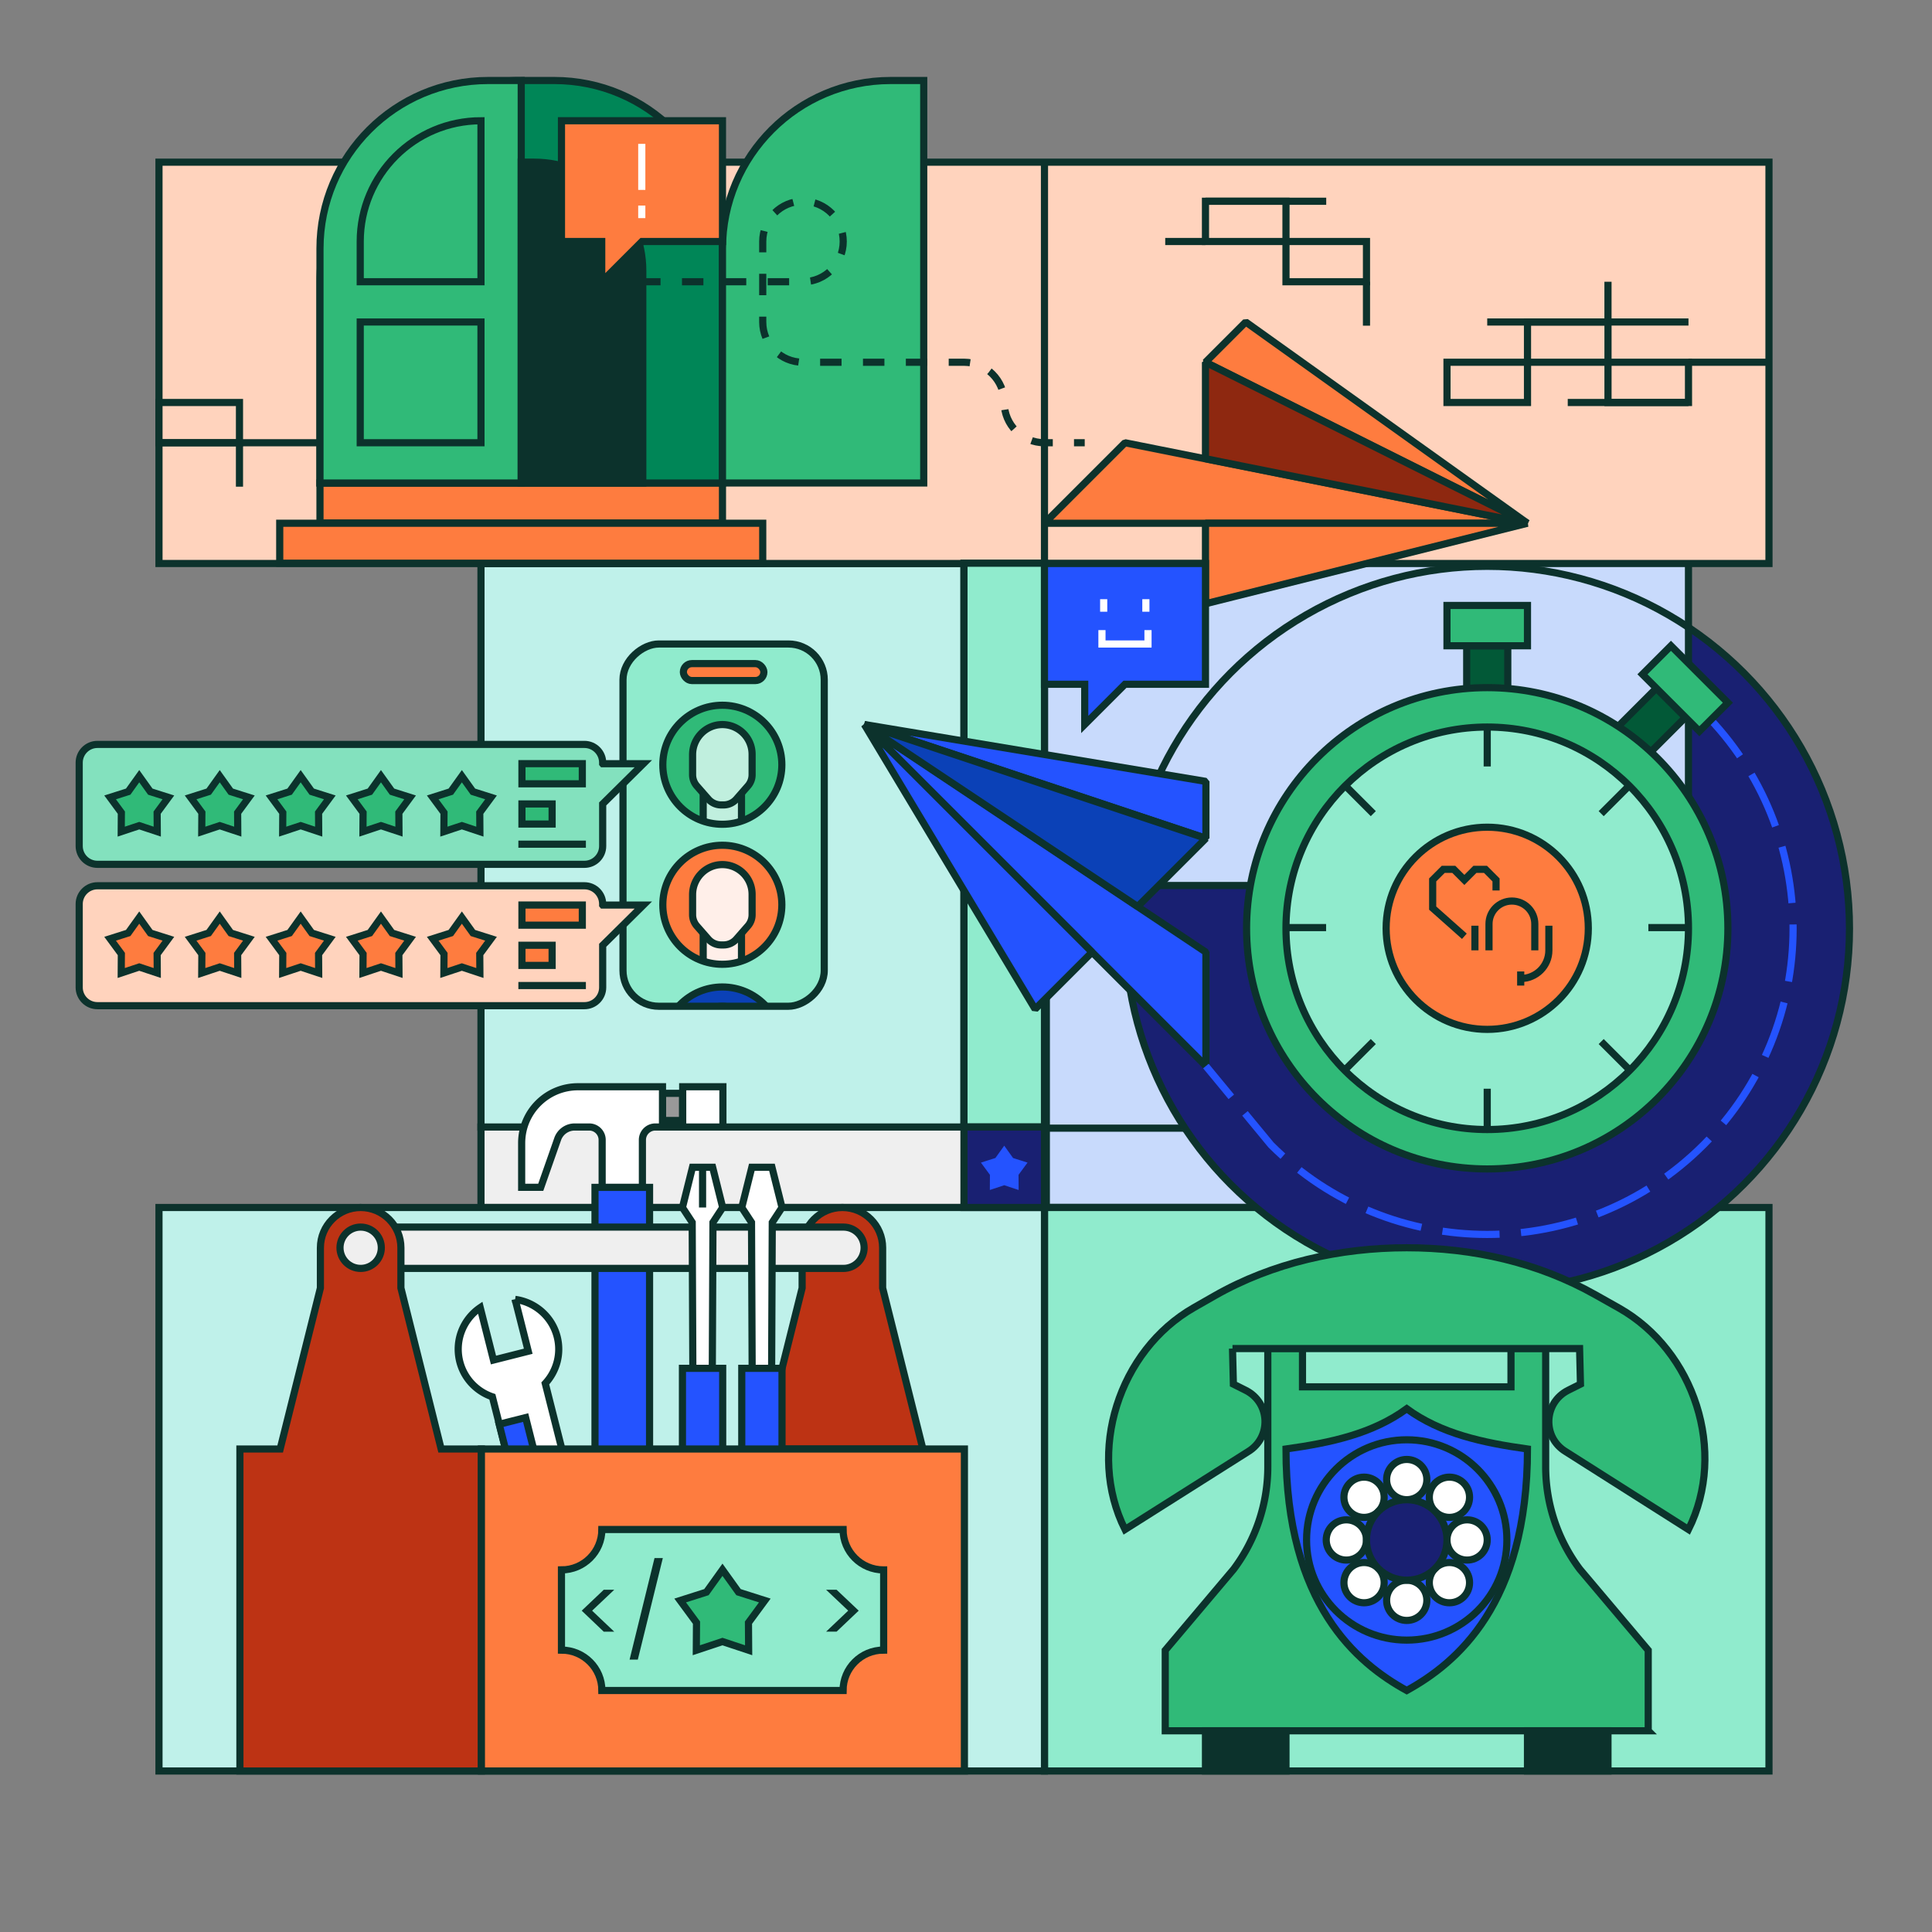 <svg xmlns="http://www.w3.org/2000/svg" viewBox="0 0 1080 1080"><rect x="0" y="0" width="1080" height="1080" fill="#808080" stroke="none"/><defs><clipPath id="clippath"><path d="M584.91 495h223.97v180H584.91z" class="cls-2"/></clipPath><clipPath id="clippath-1"><circle cx="831.37" cy="519.08" r="202.5" class="cls-18"/></clipPath><clipPath id="clippath-2"><rect width="202.5" height="112.5" x="303.26" y="405" class="cls-17" rx="20" ry="20" transform="rotate(90 404.51 461.25)"/></clipPath><clipPath id="clippath-3"><circle cx="403.79" cy="427.5" r="33.27" class="cls-21"/></clipPath><clipPath id="clippath-4"><circle cx="403.79" cy="505.77" r="33.27" class="cls-14"/></clipPath><clipPath id="clippath-5"><circle cx="403.79" cy="585" r="33.27" style="stroke-width:4px;stroke:#0c322c;stroke-miterlimit:10;fill:#0b41b7"/></clipPath><style>.cls-2{fill:#c8dafc}.cls-10,.cls-14,.cls-15,.cls-17,.cls-18,.cls-2,.cls-20,.cls-21,.cls-22,.cls-23,.cls-25,.cls-26,.cls-27,.cls-28,.cls-29,.cls-3,.cls-30,.cls-31,.cls-6,.cls-7,.cls-8{stroke-width:4px}.cls-10,.cls-14,.cls-15,.cls-17,.cls-18,.cls-2,.cls-20,.cls-21,.cls-22,.cls-23,.cls-25,.cls-26,.cls-27,.cls-28,.cls-29,.cls-3,.cls-30,.cls-31,.cls-7,.cls-8{stroke:#0c322c}.cls-10,.cls-27,.cls-3{stroke-linejoin:bevel}.cls-28,.cls-3{fill:#2453ff}.cls-14,.cls-15,.cls-17,.cls-18,.cls-2,.cls-20,.cls-21,.cls-22,.cls-23,.cls-25,.cls-26,.cls-28,.cls-29,.cls-30,.cls-31,.cls-6,.cls-7,.cls-8{stroke-miterlimit:10}.cls-6{stroke:#fff}.cls-26,.cls-27,.cls-6{fill:none}.cls-17,.cls-30{fill:#90ebcd}.cls-7{fill:#ffefe9}.cls-18{fill:#192072}.cls-21{fill:#30ba78}.cls-8{fill:#bff1ea}.cls-10,.cls-14{fill:#fe7c3f}.cls-15{fill:#bd3314}.cls-20{fill:#efefef}.cls-43{stroke-width:0}.cls-25,.cls-43{fill:#0c322c}.cls-22{fill:#025937}.cls-23{fill:#fff}.cls-29{fill:#c0efde}.cls-30{stroke-linecap:square}.cls-31{fill:#ffd3bd}</style></defs><g id="BG"><path d="M268.87 630h540v45h-540z" class="cls-20"/><path d="M584.91 495h223.97v180H584.91z" style="fill:#c8dafc"/><path d="M268.87 630.64h540V675h-540z" class="cls-2" style="clip-path:url(#clippath)"/><path d="M584.91 495h223.97v180H584.91z" class="cls-26"/><path d="M268.87 315h270v315h-270z" class="cls-8"/><path d="M943.87 500.46h-360V293.45h360z" class="cls-2"/><path d="M583.87 675h405v315h-405z" class="cls-17"/><circle cx="831.37" cy="519.08" r="202.5" style="fill:#192072"/><path d="M943.87 495h-405V293.45h405z" class="cls-2" style="clip-path:url(#clippath-1)"/><circle cx="831.37" cy="519.08" r="202.5" class="cls-26"/><path d="M88.87 90.66h495V315h-495zM583.87 90.66h405V315h-405z" class="cls-31"/><path d="M88.87 675h495v315h-495z" class="cls-8"/><rect width="202.5" height="112.5" x="303.26" y="405" rx="20" ry="20" style="fill:#90ebcd" transform="rotate(90 404.51 461.25)"/><g style="clip-path:url(#clippath-2)"><circle cx="403.79" cy="427.5" r="33.27" style="fill:#30ba78"/><g style="clip-path:url(#clippath-3)"><path d="M393.09 443.43h21.41v21.41h-21.41z" class="cls-29"/><path d="M420.43 421.68c0-9.23-7.52-16.7-16.76-16.64-9.17.07-16.51 7.67-16.51 16.84v11.19c0 2.3.84 4.53 2.35 6.27l6.45 7.37a9.54 9.54 0 0 0 7.16 3.25h1.35c2.74 0 5.35-1.18 7.16-3.25l6.45-7.37a9.5 9.5 0 0 0 2.35-6.27v-11.4Z" class="cls-29"/></g><circle cx="403.79" cy="427.5" r="33.27" class="cls-26"/><circle cx="403.79" cy="505.77" r="33.27" style="fill:#fe7c3f"/><g style="clip-path:url(#clippath-4)"><path d="M393.09 521.7h21.41v21.41h-21.41z" class="cls-7"/><path d="M420.43 499.95c0-9.23-7.52-16.7-16.76-16.64-9.17.07-16.51 7.67-16.51 16.84v11.19c0 2.3.84 4.53 2.35 6.27l6.45 7.37a9.54 9.54 0 0 0 7.16 3.25h1.35c2.74 0 5.35-1.18 7.16-3.25l6.45-7.37a9.5 9.5 0 0 0 2.35-6.27v-11.4Z" class="cls-7"/></g><circle cx="403.79" cy="505.77" r="33.27" class="cls-26"/><circle cx="403.79" cy="585" r="33.27" style="fill:#0b41b7"/><g style="clip-path:url(#clippath-5)"><path d="M393.09 600.93h21.41v21.41h-21.41z" class="cls-2"/><path d="M420.43 579.18c0-9.23-7.52-16.7-16.76-16.64-9.17.07-16.51 7.67-16.51 16.84v11.19c0 2.3.84 4.53 2.35 6.27l6.45 7.37a9.54 9.54 0 0 0 7.16 3.25h1.35c2.74 0 5.35-1.18 7.16-3.25l6.45-7.37a9.5 9.5 0 0 0 2.35-6.27v-11.4Z" class="cls-2"/></g><circle cx="403.79" cy="585" r="33.27" class="cls-26"/></g><rect width="202.5" height="112.5" x="303.26" y="405" class="cls-26" rx="20" ry="20" transform="rotate(90 404.51 461.25)"/><rect width="45" height="9.46" x="382.01" y="370.97" class="cls-14" rx="4.73" ry="4.73"/><path d="M538.87 314.84h45V630h-45z" class="cls-17"/></g><g id="Graphic"><path d="m425.9 810 22.5-90v-22.5c0-12.43 10.07-22.5 22.5-22.5s22.5 10.07 22.5 22.5V720l22.5 90z" class="cls-15"/><path d="M921.37 967.5v-45l-38.24-45.3a95.47 95.47 0 0 1-19.09-57.28v-66.17h-19.39v21.5H728.1v-21.5h-19.39v66.18c0 20.65-6.7 40.75-19.09 57.28l-38.24 45.3v45h270Z" class="cls-21"/><path d="M786.37 787.5c-19.17 13.98-42.45 18.99-67.5 22.5 0 86.8 39.82 119.77 67.5 135 27.68-15.23 67.5-48.2 67.5-135-25.05-3.51-48.33-8.52-67.5-22.5Z" class="cls-28"/><path d="M673.87 967.5h45V990h-45zM853.87 967.5h45V990h-45z" class="cls-25"/><path d="m688.98 753.86.49 19.88 6.85 3.43c13.83 6.92 14.58 26.38 1.32 34.34L628.88 855c-21.64-43.28-3.49-100.03 38.52-124.03l11.49-6.56c32.41-18.51 70.16-26.91 107.48-26.91 36.92 0 73.37 8.19 105.53 26.32l13.01 7.33C947.23 755 965.6 811.54 943.87 855l-68.55-43.49c-13.26-7.96-12.51-27.42 1.32-34.34l6.85-3.43-.49-19.88H688.97Z" class="cls-21"/><circle cx="786.37" cy="860.84" r="55.99" class="cls-28"/><circle cx="786.37" cy="894.59" r="11.25" class="cls-23"/><circle cx="786.37" cy="827.09" r="11.25" class="cls-23"/><circle cx="762.51" cy="836.98" r="11.25" class="cls-23"/><circle cx="752.62" cy="860.84" r="11.25" class="cls-23"/><circle cx="762.51" cy="884.71" r="11.25" class="cls-23"/><circle cx="810.24" cy="884.71" r="11.25" class="cls-23"/><circle cx="820.12" cy="860.84" r="11.25" class="cls-23"/><circle cx="810.24" cy="836.98" r="11.25" class="cls-23"/><circle cx="786.37" cy="860.84" r="22.5" class="cls-18"/><path d="M156.37 292.5h270v22.34h-270zM178.87 270h225v22.34h-225z" class="cls-14"/><path d="M291.37 45h18.5c51.88 0 94 42.12 94 94v131h-225V157.5c0-62.09 50.41-112.5 112.5-112.5Z" style="stroke-width:4px;stroke:#0c322c;stroke-miterlimit:10;fill:#008657"/><path d="M516.37 45h-18.5c-51.91 0-94 42.09-94 94v131h112.5zM291.37 45h-18.5c-51.91 0-94 42.09-94 94v131h112.5z" class="cls-21"/><path d="M201.37 180h67.5v67.5h-67.5zM268.87 67.5v90h-67.5V135c0-37.25 30.25-67.5 67.5-67.5Z" class="cls-21"/><path d="M673.87 112.5h45V135h-45zM718.87 135h45v22.5h-45z" class="cls-31"/><path d="M673.87 135h-22.5M673.87 112.5h67.5M763.87 157.5v24.56" class="cls-14"/><path d="M88.87 225h45v22.5h-45z" class="cls-31"/><path d="M88.87 247.5h90M133.87 247.5v24.56" class="cls-14"/><path d="M898.87 157.5V180M943.88 225h-45v-22.5h45zM853.88 225h-45v-22.5h45zM898.88 202.5h-45V180h45z" class="cls-31"/><path d="M943.87 202.5h45M943.87 180h-112.5M943.87 225h-67.49" class="cls-14"/><path d="m673.87 202.5 180 90L696.37 180zM853.87 292.5h-270l45-45z" class="cls-10"/><path d="M673.87 202.5v53.91l180 36.09z" style="stroke-width:4px;stroke:#0c322c;stroke-linejoin:bevel;fill:#8e2810"/><path d="M673.87 292.5v45l180-45z" class="cls-10"/><path d="M674.11 468.64 483.19 405l190.92 31.82zM483.19 405l190.92 190.92v-63.64z" class="cls-3"/><path d="m674.11 468.64-38.13 38.12L483.19 405z" style="stroke-width:4px;stroke:#0c322c;stroke-linejoin:bevel;fill:#0b41b7"/><path d="m610.47 532.28-31.82 31.82L483.19 405z" class="cls-3"/><path d="M291.37 90.66h7.23c33.51 0 60.72 27.21 60.72 60.72v118.63h-67.95V90.66Z" class="cls-25"/><path d="M291.37 157.5h6" class="cls-27"/><path d="M309.35 157.5h139.52c12.43 0 22.5-10.07 22.5-22.5s-10.07-22.5-22.5-22.5-22.5 10.07-22.5 22.5v45c0 12.43 10.07 22.5 22.5 22.5h90c12.43 0 22.5 10.07 22.5 22.5s10.07 22.5 22.5 22.5h10.51" style="stroke-width:4px;stroke:#0c322c;stroke-linejoin:bevel;fill:none;stroke-dasharray:0 0 11.98 11.98"/><path d="M600.37 247.5h6" class="cls-27"/><path d="M952.27 398.18c66.77 66.77 66.77 175.03 0 241.8s-175.03 66.77-241.8 0l-36.37-44.06" style="stroke-width:4px;stroke-linejoin:bevel;fill:none;stroke:#2453ff;stroke-dasharray:0 0 32 12"/><path d="m901.089 409.56 24.84-24.84 16.242 16.242-24.84 24.84zM819.89 387.91v-26.92h22.97v26.92z" class="cls-22"/><circle cx="831.37" cy="518.92" r="134.53" class="cls-21"/><path d="M808.87 338.45h45v22.54h-45z" class="cls-21"/><circle cx="831.37" cy="518.92" r="112.5" class="cls-17"/><path d="M831.37 406.42v22.03M831.37 608.61v22.03M719.27 518.53h22.03M921.45 518.53h22.03M752.1 439.26l15.58 15.58M895.07 582.23l15.58 15.57M752.1 597.8l15.58-15.57M895.07 454.84l15.58-15.58" class="cls-26"/><path d="m934.077 361.001 31.82 31.82-15.939 15.938-31.82-31.82z" class="cls-21"/><circle cx="831.37" cy="518.92" r="56.51" class="cls-14"/><path d="M865.83 517.47v13.78c0 8.7-7.05 15.75-15.75 15.75h-.17M850.08 543.06v7.88M824.49 517.47v13.78M857.96 531.25v-14.76c0-7.07-5.73-12.8-12.8-12.8s-12.8 5.73-12.8 12.8v14.76M836.3 497.78v-5.9l-5.9-5.91h-5.91l-5.9 5.91-5.91-5.91h-5.9l-5.91 5.91v15.75l17.72 15.75" class="cls-26"/><path d="M403.87 67.5h-90V135h22.5v22.5l22.5-22.5h45z" class="cls-14"/><path d="M358.76 80.42v25.74M358.76 114.91v7.02" class="cls-6"/><path d="M673.87 315h-90v67.5h22.5V405l22.5-22.5h45z" class="cls-28"/><path d="M616 352.23V360h25.74v-7.77M616.97 334.95v7.01M640.55 334.95v7.01" class="cls-6"/><path d="M368.39 613.12h15.17v11.27h-15.17z" style="stroke-width:4px;stroke:#0c322c;stroke-miterlimit:10;fill:#999" transform="rotate(90 375.97 618.75)"/><path d="M332.61 663.75h30.5v148.49h-30.5z" class="cls-28"/><path d="M404.11 607.5V630h-22.48v-22.5zM370.34 607.5h-47.25c-17.39 0-31.48 14.09-31.48 31.48v24.73h10.67l9.46-26.96a10.09 10.09 0 0 1 9.53-6.75h8.11c3.99 0 7.23 3.24 7.23 7.23v26.48h22.5v-26.48c0-3.99 3.24-7.23 7.23-7.23h4zM287.96 726.36l7.33 28.99-19.43 4.92-7.41-29.3c-9.49 6.45-14.42 18.36-11.45 30.14 2.43 9.59 9.52 16.76 18.24 19.72l32.86 129.93 29.57-7.48-32.86-129.93c6.26-6.75 9.09-16.43 6.67-26.02-2.9-11.47-12.47-19.48-23.52-20.96Z" class="cls-23"/><path d="m279.056 796.174 14.785-3.739 28.803 113.915-14.784 3.739z" class="cls-28"/><path d="M201.37 685.95H471.5c6.37 0 11.55 5.18 11.55 11.55s-5.18 11.55-11.55 11.55H201.37v-23.1Z" class="cls-20"/><path d="m246.61 810-22.5-90v-22.5c0-12.43-10.07-22.5-22.5-22.5s-22.5 10.07-22.5 22.5V720l-22.5 90h-22.5v180h135V810z" class="cls-15"/><circle cx="201.61" cy="697.5" r="11.55" class="cls-20"/><path d="M431.53 652.5h-11.25l-5.63 22.51 5.45 8.31.36 81.62h10.89l.36-81.62 5.44-8.31z" class="cls-23"/><path d="M414.65 764.91h22.5v135h-22.5z" class="cls-28"/><path d="M398.37 652.5h-11.26l-5.62 22.51 5.45 8.31.36 81.62h10.89l.36-81.62 5.44-8.31z" class="cls-23"/><path d="M381.49 764.91h22.5v135h-22.5zM392.74 652.5V675" class="cls-28"/><path d="M269.11 810h270v180h-270z" class="cls-14"/><path d="M493.87 922.41h.1v-44.83h-.1c-12.47 0-22.59-10.11-22.59-22.59H336.45c0 12.47-10.11 22.59-22.59 22.59v44.83c12.47 0 22.59 10.11 22.59 22.59h134.83c0-12.47 10.11-22.59 22.59-22.59Z" class="cls-17"/><path d="m403.87 877.5 8.98 12.52 14.68 4.67-9.13 12.4.1 15.41-14.63-4.86-14.62 4.86.1-15.41-9.13-12.4 14.68-4.67z" class="cls-21"/><path d="M336.89 426.9v-.57c0-5.63-4.57-10.2-10.2-10.2H54.47c-5.63 0-10.2 4.57-10.2 10.2v46.63c0 5.63 4.57 10.2 10.2 10.2H326.7c5.63 0 10.2-4.57 10.2-10.2v-23.55l22.74-22.5H336.9Z" style="stroke-width:4px;stroke:#0c322c;stroke-miterlimit:10;fill:#83e1be"/><path d="m212.96 433.9 6.18 8.63 10.11 3.21-6.29 8.54.07 10.61-10.07-3.34-10.07 3.34.07-10.61-6.29-8.54 10.11-3.21zM258.19 433.9l6.18 8.63 10.12 3.21-6.3 8.54.07 10.61-10.07-3.34-10.06 3.34.07-10.61-6.3-8.54 10.11-3.21zM122.84 433.9l6.18 8.63 10.11 3.21-6.29 8.54.07 10.61-10.07-3.34-10.07 3.34.07-10.61-6.29-8.54 10.11-3.21zM168.08 433.9l6.18 8.63 10.11 3.21-6.29 8.54.07 10.61-10.07-3.34-10.07 3.34.07-10.61-6.29-8.54 10.11-3.21zM77.84 433.9l6.18 8.63 10.11 3.21-6.29 8.54.07 10.61-10.07-3.34-10.07 3.34.07-10.61-6.29-8.54 10.11-3.21zM291.77 426.9h33.75v11.25h-33.75zM291.77 449.4h16.87v11.25h-16.87z" class="cls-21"/><path d="M291.77 471.9h33.75" class="cls-30"/><path d="M336.89 505.92v-.57c0-5.63-4.57-10.2-10.2-10.2H54.47c-5.63 0-10.2 4.57-10.2 10.2v46.63c0 5.63 4.57 10.2 10.2 10.2H326.7c5.63 0 10.2-4.57 10.2-10.2v-23.55l22.74-22.5H336.9Z" class="cls-31"/><path d="m212.96 512.93 6.18 8.62 10.11 3.21-6.29 8.54.07 10.61-10.07-3.34-10.07 3.34.07-10.61-6.29-8.54 10.11-3.21zM258.19 512.93l6.18 8.62 10.12 3.21-6.3 8.54.07 10.61-10.07-3.34-10.06 3.34.07-10.61-6.3-8.54 10.11-3.21zM122.84 512.93l6.18 8.62 10.11 3.21-6.29 8.54.07 10.61-10.07-3.34-10.07 3.34.07-10.61-6.29-8.54 10.11-3.21zM168.08 512.93l6.18 8.62 10.11 3.21-6.29 8.54.07 10.61-10.07-3.34-10.07 3.34.07-10.61-6.29-8.54 10.11-3.21zM77.84 512.93l6.18 8.62 10.11 3.21-6.29 8.54.07 10.61-10.07-3.34-10.07 3.34.07-10.61-6.29-8.54 10.11-3.21zM291.77 505.92h33.75v11.25h-33.75zM291.77 528.42h16.87v11.25h-16.87z" class="cls-14"/><path d="M291.77 550.92h33.75" class="cls-30"/><path d="M538.87 630h45v45h-45z" class="cls-18"/><path d="m561.37 637.01 6.18 8.62 10.11 3.21-6.29 8.54.07 10.61-10.07-3.34-10.06 3.34.06-10.61-6.29-8.54 10.11-3.21z" style="stroke-width:4px;fill:#2453ff;stroke-miterlimit:10;stroke:#192072"/><path d="m337.49 912.12-12.31-11.74 12.31-11.69h5.87L331 900.38l12.36 11.74zM370.53 870.96l-13.99 56.78h-4.6l13.94-56.78zM461.79 888.68h5.87l12.36 11.69-12.36 11.74h-5.87l12.36-11.74z" class="cls-43"/></g></svg>